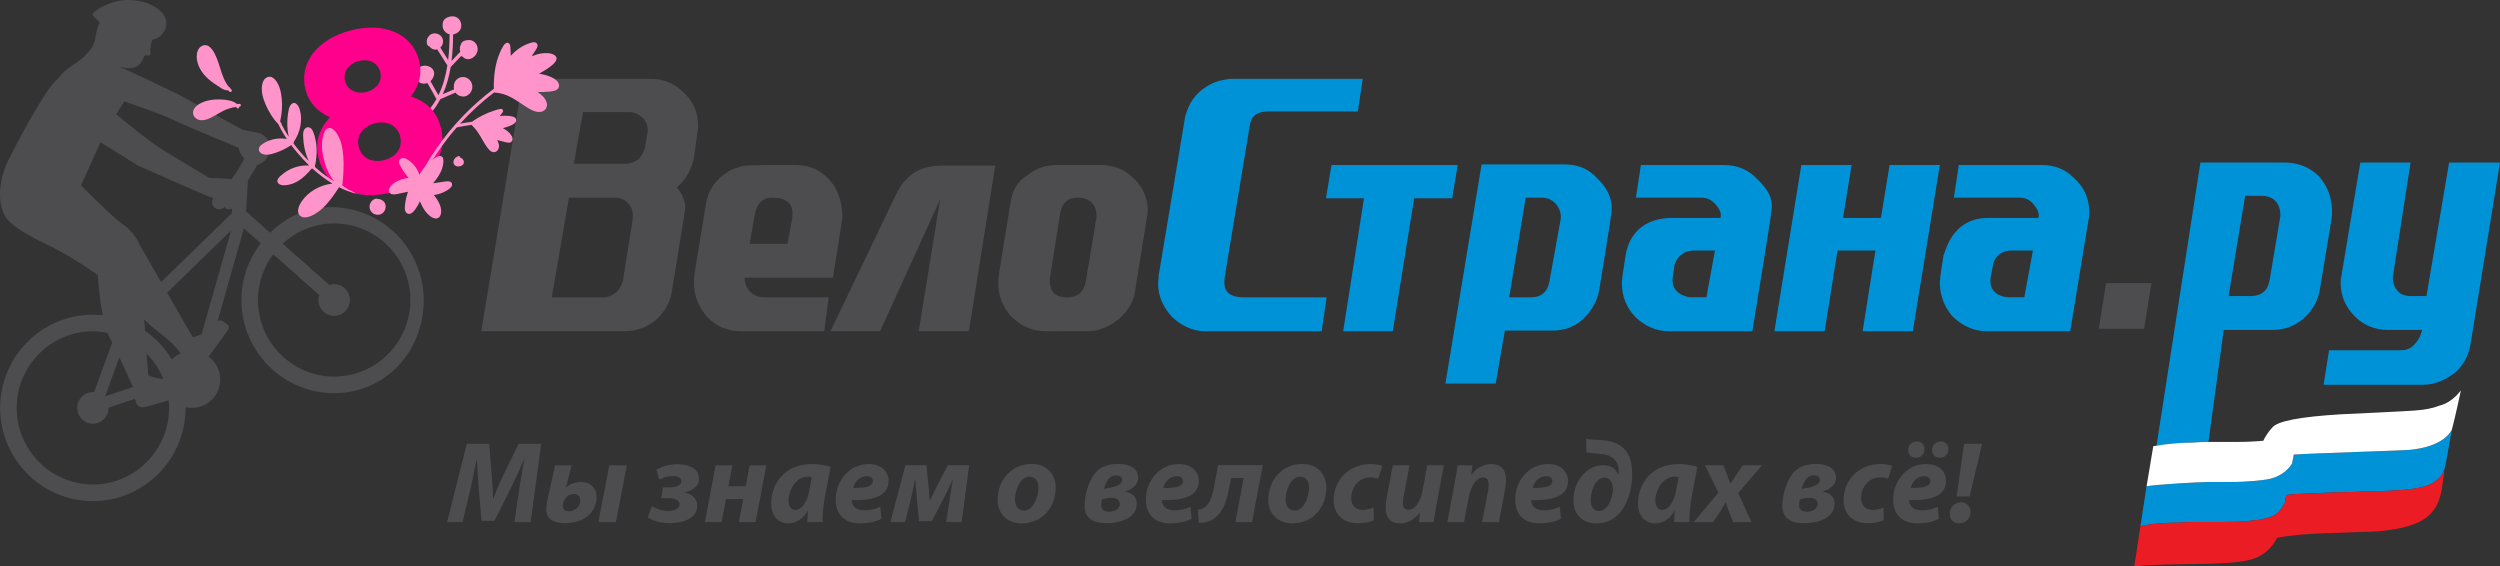 <?xml version="1.0" encoding="utf-8"?>
<!-- Generator: Adobe Illustrator 16.0.0, SVG Export Plug-In . SVG Version: 6.00 Build 0)  -->
<!DOCTYPE svg PUBLIC "-//W3C//DTD SVG 1.1//EN" "http://www.w3.org/Graphics/SVG/1.1/DTD/svg11.dtd">
<svg version="1.1" id="Layer_1" xmlns="http://www.w3.org/2000/svg" xmlns:xlink="http://www.w3.org/1999/xlink" x="0px" y="0px"
	 width="304.366px" height="68.944px" viewBox="1.559 163.078 304.366 68.944"
	 enable-background="new 1.559 163.078 304.366 68.944" xml:space="preserve">
<rect x="1.559" y="163.078" width="304.366" height="68.944" fill="#333333" stroke="none"/>
<g>
	<g>
		<g>
			<polygon fill="#0092D7" points="220.866,183.168 217.586,203.403 223.701,203.403 225.267,193.583 229.887,193.583 
				228.325,203.403 234.438,203.403 237.726,183.168 231.609,183.168 230.559,189.608 225.939,189.608 226.985,183.168 			"/>
			<path fill="#0092D7" d="M183.659,209.769l1.112-6.44h5.824c1.485,0,2.756-0.526,3.723-1.425c1.045-1.046,1.718-2.176,1.941-3.522
				c0,0,1.487-8.994,1.487-9.449c0.195-1.633-0.521-2.993-1.711-4.118c-1.048-1.198-2.391-1.722-4.039-1.722h-10.058l-4.403,26.679
				h6.123V209.769z M187.31,187.141h1.932c0.681,0,1.202,0.224,1.647,0.673c0.881,0.891,0.675,1.944,0.675,1.944l-1.35,7.497
				c-0.228,1.346-0.973,2.019-2.238,2.019H185.3L187.31,187.141z"/>
			<path fill="#0092D7" d="M205.134,189.608c-2.912,0-5.152,1.456-5.666,4.571l-0.382,2.479c0,0.224-0.071,0.526-0.071,0.892
				c0,1.657,0.591,3.004,1.642,4.128c1.199,1.124,2.538,1.727,4.102,1.727H214.9c0,0,2.313-14.09,2.313-14.543
				c0.292-1.676-0.521-2.852-1.719-3.977c-1.115-1.194-2.466-1.717-4.104-1.717h-10.057l-0.603,3.973h7.986
				c0.589,0,1.188,0.225,1.715,0.82c0.518,0.6,0.744,1.125,0.589,1.647H205.134z M209.307,199.273h-1.867
				c-0.515,0-2.491-0.445-2.231-2.393l0.222-1.58c0.229-0.594,0.448-0.973,0.821-1.189c0.446-0.381,0.895-0.528,1.414-0.528h2.685
				L209.307,199.273z"/>
			<polygon fill="#0092D7" points="171.123,203.403 173.73,187.213 178.359,187.213 179.027,183.168 163.665,183.168 
				162.993,187.213 167.621,187.213 165.086,203.403 			"/>
			<path fill="#0092D7" d="M153.751,178.143c0.222-1.045,0.968-1.494,2.229-1.494h10.896l0.594-3.973h-15.608h-0.422
				c-0.178,0.008-0.341,0.041-0.513,0.063c-1.036,0.13-1.952,0.482-2.773,1.085c-0.124,0.09-0.256,0.168-0.375,0.271
				c-0.053,0.041-0.093,0.094-0.144,0.137c-0.873,0.744-1.437,1.744-1.792,3.083l-3.212,19.263l-0.075,1.054
				c0,1.5,0.603,2.851,1.715,4.048c1.199,1.124,2.543,1.727,4.035,1.727h14.164l0.596-4.13h-10.065
				c-2.823,0-2.385-1.867-2.316-2.614L153.751,178.143z"/>
			<path fill="#0092D7" d="M254.197,184.885c-1.112-1.194-2.456-1.717-4.094-1.717h-10.064l-0.6,3.973h7.978
				c0.668,0,1.267,0.225,1.718,0.82c0.512,0.6,0.741,1.125,0.593,1.647h-6.111c-2.537,0-4.328,1.353-5.22,3.975l-0.229,0.599
				l-0.373,2.479c0,0.222-0.069,0.524-0.069,0.892c0,0.338,0.042,0.651,0.087,0.965c0.04,0.256,0.105,0.494,0.173,0.732
				c0.265,0.909,0.716,1.719,1.37,2.43c1.202,1.123,2.547,1.727,4.105,1.727h6.427h1.528h2.185l0.159-0.957l0.15-0.924l0.24-1.469
				l0.136-0.825l1.557-9.471c0.071-0.149,0.071-0.444,0.071-0.897C255.913,187.364,255.395,186.01,254.197,184.885z
				 M248.011,199.273h-1.866c-0.519,0-2.51-0.249-2.235-2.393l0.303-1.58c0.289-1.449,1.644-1.719,2.091-1.719h2.754
				L248.011,199.273z"/>
			<path fill="#4D4D4F" d="M41.85,188.295c-3.009,0-5.362,1.163-7.394,3.117l-2.938-2.609l0.209-3.472
				c0-0.041,0.042-0.286,0.042-0.327c0.448-0.672,0.815-1.313,1.105-1.849c0.148-0.042,0.32-0.106,0.546-0.233
				c0.758-0.438,0.88-1.238,1.06-1.854c0.104-0.37-0.124-0.821-0.431-1.133c-0.098-0.094-0.507-0.58-1.052-0.676
				c-0.759-0.138-1.918-0.387-1.918-0.387l-7.699-4.242c-3.569-1.701-5.72-2.771-7.18-3.377l0.024-0.046
				c0,0,1.802,0.675,2.576-0.639c0.191-0.33,0.242-0.468,0.417-0.783c0.042,0.011,0.076,0.021,0.113,0.026
				c0.354,0.08,0.645,0.025,0.54-0.42c-0.092-0.402,0.208-1.455,0.208-1.455l-0.016,0.007c0.005-0.007,0.005-0.007,0.005-0.019
				c0.742-0.172,1.357-0.588,1.639-1.39c0.835-2.321-3.203-4.166-6.322-3.192c-2.167,0.68-2.587,1.51-2.587,1.51
				s0.356,0.443,0.915,0.967c-0.292,0.557-0.463,1.254-0.564,2.001c-0.036,0.226-0.17,0.593-0.346,1.005
				c-0.285,0.376-0.652,0.816-1.113,1.229c-1.077,0.963-2.098,1.371-2.801,2.248c-0.028,0.039-0.054,0.078-0.063,0.119
				c-0.607,0.563-1.213,1.273-1.784,2.17c-2.622,4.149-4.666,8.405-4.666,8.405s-1.722,3.767-0.166,6.44
				c0.667,1.154,3.063,2.453,4.794,3.268c3.162,1.479,6.468,3.862,6.468,3.862s0.12,2.535,0.603,4.896
				c-0.399-0.048-0.799-0.074-1.209-0.074c-6.222,0-11.289,5.092-11.289,11.348c0,6.26,5.065,11.35,11.289,11.35
				c6.225,0,11.289-5.09,11.289-11.35c0-0.031-0.004-0.063-0.004-0.096c0.247,0.06,0.506,0.096,0.772,0.096
				c1.91,0,3.451-1.549,3.451-3.463c0-1.143-0.562-2.148-1.404-2.778c0.89-1.233,2.063-2.853,2.302-3.174
				c0.398-0.545-0.071-0.767-0.071-0.767s-0.657-0.661-1.143-0.394l3.198-11.281l2.047,1.815c-1.465,1.919-2.353,4.309-2.353,6.902
				c0,6.254,5.069,11.348,11.286,11.348c6.218,0,10.907-5.057,10.907-11.309C53.144,193.387,48.077,188.295,41.85,188.295z
				 M12.866,222.065c-5.108,0-9.274-4.185-9.274-9.327c0-5.14,4.166-9.324,9.274-9.324c0.612,0,1.215,0.064,1.789,0.181
				c0.108,0.266,0.212,0.52,0.325,0.737c0.077,0.148,0.155,0.3,0.238,0.453l-2.207,6.045c-0.047-0.005-0.098-0.017-0.145-0.017
				c-1.055,0-1.906,0.864-1.906,1.925c0,1.063,0.851,1.927,1.906,1.927c1.065,0,1.913-0.863,1.913-1.927c0-0.012,0-0.021,0-0.031
				l3.218-1.075c0.109,0.584,0.37,1.155,1.115,1.004c0.653-0.14,1.855-0.487,2.986-0.825c0.026,0.306,0.047,0.619,0.047,0.929
				C22.144,217.882,17.981,222.065,12.866,222.065z M16.092,206.573c0.713,1.507,1.357,2.973,1.647,3.625l-3.379,1.132
				L16.092,206.573z M19.402,206.132c0.87,0.873,1.57,1.909,2.046,3.078c-1.264-0.098-1.838-0.457-1.838-0.457
				S19.518,207.687,19.402,206.132z M22.48,206.83c-0.837-1.379-1.953-2.563-3.275-3.476c-0.031-0.452-0.057-0.92-0.088-1.381
				c1.453,1.522,3.053,2.271,4.375,4.017c0.024,0.037,0.045,0.065,0.071,0.108C23.159,206.267,22.792,206.522,22.48,206.83z
				 M26.104,203.762c-0.586,0.266-1.077,0.378-1.077,0.378l-3.121-5.427l7.787-7.58L26.104,203.762z M29.77,189.053l-8.606,8.37
				l-2.59-4.528c-0.561-1.309-1.49-2.096-2.089-2.531c-0.933-0.68-2.114-1.771-5.064-4.719l2.375-5.256l4.57,2.855
				c0,0,7.562,3.339,8.333,3.656c0.339,0.138,0.623,0.215,0.86,0.277c-0.232,0.297-0.258,0.721-0.015,1.035
				c0.165,0.229,0.421,0.342,0.688,0.342c0.177,0,0.357-0.049,0.515-0.168c0.035-0.033,0.085-0.074,0.127-0.111
				c0.102,0.146,0.23,0.263,0.415,0.279c0.181,0.025,0.366-0.018,0.522-0.069L29.77,189.053z M29.733,184.893
				c-0.011,0-0.032-0.008-0.042-0.014c-0.696-0.068-2.654-0.146-2.654-0.146s-4.363-2.589-6.06-3.666
				c-1.701-1.089-5.271-4.083-5.271-4.083l0.985-1.559c0,0,4.508,1.514,6.11,2.303c1.605,0.796,7.822,3.339,7.822,3.339
				c0.018,0.469,0.382,0.983,0.688,1.343C30.93,183.122,30.393,184.022,29.733,184.893z M42.236,208.927
				c-5.101,0-9.27-4.182-9.27-9.326c0-2.084,0.691-4.007,1.856-5.569l5.611,4.965c-0.063,0.187-0.108,0.388-0.108,0.604
				c0,1.063,0.856,1.931,1.91,1.931c1.065,0,1.918-0.866,1.918-1.931c0-1.061-0.853-1.926-1.918-1.926
				c-0.2,0-0.388,0.043-0.573,0.101l-5.689-5.025c1.649-1.523,3.848-2.471,6.262-2.471c5.124,0,9.284,4.182,9.284,9.321
				C51.52,204.746,47.36,208.927,42.236,208.927z"/>
			<path fill="#4D4D4F" d="M83.947,185.861c0.078,0,0.152-0.075,0.152-0.075c1.039-0.974,1.638-2.097,1.937-3.446l0.523-3.824
				c0-1.646-0.523-2.994-1.641-4.045c-1.119-1.198-2.537-1.795-4.102-1.795H65.23l-5.077,30.728h17.304
				c1.569,0,2.836-0.46,3.949-1.354c1.048-0.975,1.72-2.101,1.94-3.449c0,0,1.532-9.515,1.569-9.669
				C85.187,187.764,84.609,186.69,83.947,185.861z M78.579,189.836l-1.192,7.494c-0.23,0.604-0.447,1.051-0.819,1.351
				c-0.523,0.369-0.97,0.594-1.492,0.594h-6.341l2.089-12.134h5.588c0.672,0,1.271,0.225,1.723,0.82
				C78.579,188.412,78.655,189.086,78.579,189.836z M80.372,179.342l-0.303,1.725c-0.15,0.604-0.45,1.048-0.816,1.426
				c-0.375,0.298-0.976,0.523-1.496,0.523h-6.338l1.12-6.293h5.672c0.443,0,1.042,0.221,1.559,0.664
				C80.294,177.914,80.521,178.516,80.372,179.342z"/>
			<path fill="#4D4D4F" d="M133.987,203.403c1.336,0,2.537-0.53,3.728-1.432c1.12-0.971,1.79-2.091,2.01-3.291l1.492-9.294
				c0.321-1.717-0.446-3.525-1.633-4.574c-1.045-1.123-2.465-1.645-4.105-1.645h-5.219c-1.339,0-2.538,0.372-3.659,1.271
				c-1.122,0.673-1.795,1.8-2.013,3.296l-1.421,8.771c0,0.153-0.068,0.525-0.068,1.045c0,1.657,0.599,3.004,1.641,4.128
				c1.19,1.124,2.533,1.727,4.103,1.727L133.987,203.403L133.987,203.403z M129.433,196.576l1.195-7.49
				c0.229-1.352,0.97-1.945,2.089-1.945c2.508,0,2.384,2.174,2.314,2.545l-1.266,7.571c-0.226,1.346-0.971,2.018-2.234,2.018
				C130.93,199.273,129.002,199.273,129.433,196.576z"/>
			<path fill="#4D4D4F" d="M119.519,203.403l3.209-20.163h-6.56c-2.534,0-4.401,1.121-5.522,3.525l-7.979,16.638h6.038l7.31-16.039
				l-2.606,16.039H119.519z"/>
			<path fill="#4D4D4F" d="M102.44,184.885c-1.114-1.194-2.461-1.717-4.026-1.717h-2.122h-0.758l-3.121,0.057
				c-0.242,0.029-0.478,0.082-0.71,0.141c-0.76,0.189-1.48,0.525-2.165,1.074c-1.114,0.902-1.782,2.023-2.018,3.375l-1.412,8.612
				c0,0.231-0.074,0.604-0.074,1.05c0,1.573,0.593,3.004,1.637,4.201c0.524,0.528,1.123,0.979,1.793,1.267
				c0.141,0.061,0.282,0.083,0.421,0.132c0.245,0.079,0.49,0.168,0.735,0.216c0.359,0.073,0.718,0.112,1.081,0.112h10.213
				l0.525-4.13h-7.904c-0.596,0-1.198-0.225-1.643-0.672c-0.443-0.448-0.667-1.053-0.667-1.649v-0.071h10.733l1.117-6.972
				C104.152,189.686,104.268,186.674,102.44,184.885z M97.973,189.836l-0.535,2.924h-4.617l0.6-3.373
				c0.22-1.498,0.965-2.246,2.157-2.246C98.307,187.141,98.115,188.932,97.973,189.836z"/>
			<g>
				<path fill="#4D4D4F" d="M64.185,226.64l0.582-3.93c0.153-1.031,0.367-2.345,0.634-3.719h-0.041
					c-0.525,1.23-1.118,2.545-1.641,3.591l-1.951,3.899h-1.583l-0.339-3.855c-0.084-1.048-0.156-2.359-0.212-3.635h-0.03
					c-0.266,1.257-0.55,2.688-0.791,3.719l-0.947,3.93H56l2.389-9.528h2.729l0.293,3.62c0.059,0.891,0.16,1.979,0.172,3.037h0.056
					c0.367-1.059,0.875-2.175,1.291-3.037l1.763-3.62h2.756l-1.285,9.528H64.185z"/>
				<path fill="#4D4D4F" d="M71.147,219.727l-0.68,2.673h0.025c0.456-0.395,1.175-0.638,1.81-0.638c1.116,0,1.895,0.694,1.895,1.895
					c0,1.498-1.256,3.11-3.789,3.11c-1.086,0-2.345-0.252-2.345-1.668c0-0.396,0.113-1.004,0.196-1.398l0.877-3.974H71.147z
					 M72.206,224.023c0-0.509-0.296-0.806-0.792-0.806c-0.609,0-1.118,0.537-1.244,0.965c-0.056,0.166-0.085,0.31-0.085,0.521
					c0,0.366,0.241,0.621,0.748,0.621C71.485,225.325,72.206,224.816,72.206,224.023z M77.872,219.727l-1.326,6.913h-2.136
					l1.329-6.913H77.872z"/>
				<path fill="#4D4D4F" d="M82.262,222.413h0.81c0.676,0,1.439-0.197,1.439-0.719c0-0.455-0.438-0.666-0.989-0.666
					c-0.538,0-1.214,0.182-1.711,0.439l-0.338-1.232c0.69-0.383,1.625-0.637,2.512-0.637c1.136,0,2.673,0.338,2.673,1.782
					c0,0.962-0.89,1.47-1.765,1.642l-0.013,0.014c0.761,0.125,1.568,0.635,1.568,1.598c0,1.668-1.923,2.133-3.293,2.133
					c-1.017,0-1.98-0.198-2.743-0.693l0.524-1.354c0.552,0.325,1.297,0.563,1.991,0.563c0.649,0,1.373-0.237,1.373-0.789
					c0-0.58-0.665-0.766-1.414-0.766h-0.821L82.262,222.413z"/>
				<path fill="#4D4D4F" d="M90.719,219.727l-0.48,2.549h2.106l0.479-2.549h2.037l-1.316,6.913H91.51l0.537-2.799h-2.101
					l-0.528,2.799h-2.034l1.3-6.913H90.719z"/>
				<path fill="#4D4D4F" d="M99.843,226.64c0.013-0.409,0.04-0.878,0.081-1.373h-0.027c-0.663,1.148-1.556,1.53-2.361,1.53
					c-1.244,0-2.089-0.964-2.089-2.405c0-2.332,1.554-4.817,4.961-4.817c0.82,0,1.71,0.152,2.276,0.338l-0.693,3.617
					c-0.17,0.892-0.311,2.248-0.282,3.11H99.843z M100.392,221.171c-0.155-0.031-0.337-0.058-0.536-0.058
					c-1.33,0-2.292,1.61-2.292,2.897c0,0.678,0.271,1.144,0.834,1.144c0.621,0,1.387-0.69,1.697-2.39L100.392,221.171z"/>
				<path fill="#4D4D4F" d="M108.875,226.244c-0.804,0.409-1.808,0.554-2.586,0.554c-1.963,0-2.981-1.119-2.981-2.93
					c0-2.105,1.526-4.294,4.03-4.294c1.397,0,2.402,0.792,2.402,2.073c0,1.757-1.713,2.39-4.497,2.318
					c0.015,0.199,0.084,0.511,0.227,0.707c0.269,0.355,0.735,0.537,1.328,0.537c0.75,0,1.385-0.168,1.938-0.438L108.875,226.244z
					 M107.081,221.054c-0.947,0-1.499,0.793-1.641,1.431c1.597,0.014,2.389-0.196,2.389-0.849
					C107.829,221.3,107.547,221.054,107.081,221.054z"/>
				<path fill="#4D4D4F" d="M114.347,219.713l0.271,2.7c0.042,0.41,0.082,1.003,0.126,1.624h0.03
					c0.168-0.396,0.549-1.172,0.904-1.862l1.286-2.462h2.587l-0.917,6.927h-1.883l0.427-2.771c0.084-0.593,0.252-1.609,0.378-2.303
					h-0.056c-0.211,0.496-0.607,1.284-1.03,2.135l-1.456,2.827h-1.556l-0.27-2.743c-0.072-0.775-0.14-1.627-0.183-2.233h-0.056
					c-0.154,0.75-0.37,1.783-0.509,2.361l-0.679,2.729h-1.796l1.825-6.929H114.347L114.347,219.713z"/>
				<path fill="#4D4D4F" d="M123.02,223.925c0-2.388,1.668-4.362,4.129-4.362c1.865,0,2.939,1.269,2.939,2.852
					c0,2.529-1.74,4.384-4.129,4.384C124.194,226.798,123.02,225.65,123.02,223.925z M127.982,222.427
					c0-0.636-0.283-1.313-1.089-1.313c-1.171,0-1.765,1.71-1.765,2.785c0,0.806,0.408,1.341,1.116,1.341
					C127.345,225.239,127.982,223.599,127.982,222.427z"/>
				<path fill="#4D4D4F" d="M140.128,221.269c0,0.904-0.89,1.455-1.613,1.64v0.026c0.723,0.088,1.443,0.553,1.443,1.443
					c0,1.824-2.131,2.4-3.647,2.4c-1.778,0-2.711-0.676-2.711-2.135c0-1.271,0.548-3.531,1.795-4.437
					c0.607-0.425,1.342-0.647,2.247-0.647C139.155,219.563,140.128,220.109,140.128,221.269z M135.719,223.898
					c-0.042,0.183-0.084,0.437-0.084,0.647c0,0.482,0.239,0.835,0.918,0.835c0.793,0,1.342-0.396,1.342-0.948
					c0-0.578-0.492-0.748-1.044-0.748C136.44,223.685,135.991,223.8,135.719,223.898z M135.958,222.598
					c0.549-0.087,1.158-0.186,1.627-0.396c0.322-0.156,0.593-0.383,0.593-0.708c0-0.341-0.297-0.55-0.723-0.55
					C136.553,220.943,136.17,221.833,135.958,222.598z"/>
				<path fill="#4D4D4F" d="M146.635,226.244c-0.804,0.409-1.808,0.554-2.587,0.554c-1.963,0-2.979-1.119-2.979-2.93
					c0-2.105,1.522-4.294,4.026-4.294c1.401,0,2.405,0.792,2.405,2.073c0,1.757-1.713,2.39-4.498,2.318
					c0.016,0.199,0.088,0.511,0.227,0.707c0.271,0.355,0.734,0.537,1.331,0.537c0.749,0,1.385-0.168,1.937-0.438L146.635,226.244z
					 M144.84,221.054c-0.947,0-1.5,0.793-1.642,1.431c1.599,0.014,2.389-0.196,2.389-0.849
					C145.587,221.3,145.307,221.054,144.84,221.054z"/>
				<path fill="#4D4D4F" d="M155.302,219.713l-1.311,6.927h-2.021l1.003-5.356h-1.53l-0.269,1.314
					c-0.339,1.753-0.789,2.743-1.512,3.364c-0.506,0.494-1.128,0.776-2.147,0.776l-0.126-1.599c0.423-0.041,0.763-0.185,1.003-0.42
					c0.437-0.399,0.735-1.148,0.931-2.166l0.538-2.844h5.441V219.713z"/>
				<path fill="#4D4D4F" d="M155.971,223.925c0-2.388,1.669-4.362,4.128-4.362c1.866,0,2.938,1.269,2.938,2.852
					c0,2.529-1.737,4.384-4.126,4.384C157.144,226.798,155.971,225.65,155.971,223.925z M160.933,222.427
					c0-0.636-0.285-1.313-1.088-1.313c-1.174,0-1.766,1.71-1.766,2.785c0,0.806,0.41,1.341,1.118,1.341
					C160.296,225.239,160.933,223.599,160.933,222.427z"/>
				<path fill="#4D4D4F" d="M168.81,226.416c-0.438,0.213-1.146,0.363-1.963,0.363c-1.712,0-2.914-1.043-2.914-2.826
					c0-2.459,1.88-4.379,4.51-4.379c0.595,0,1.104,0.11,1.416,0.228l-0.512,1.567c-0.241-0.101-0.524-0.171-0.934-0.171
					c-1.442,0-2.346,1.229-2.346,2.529c0,0.945,0.608,1.427,1.358,1.427c0.59,0,1.016-0.141,1.366-0.282L168.81,226.416z"/>
				<path fill="#4D4D4F" d="M173.167,219.727l-0.709,3.703c-0.058,0.325-0.099,0.665-0.099,0.919c0,0.439,0.185,0.791,0.695,0.791
					c0.688,0,1.396-0.832,1.666-2.205l0.604-3.208h2.021l-0.874,4.665c-0.156,0.875-0.283,1.625-0.365,2.248h-1.799l0.127-1.13
					h-0.026c-0.708,0.905-1.541,1.287-2.375,1.287c-1.117,0-1.78-0.624-1.78-1.939c0-0.365,0.04-0.79,0.142-1.271l0.732-3.86
					H173.167z"/>
				<path fill="#4D4D4F" d="M177.767,226.64l0.875-4.663c0.169-0.876,0.28-1.63,0.38-2.25h1.796l-0.128,1.146h0.028
					c0.651-0.889,1.5-1.298,2.417-1.298c1.133,0,1.782,0.692,1.782,1.896c0,0.308-0.06,0.818-0.111,1.159l-0.764,4.011h-2.049
					l0.732-3.828c0.04-0.24,0.07-0.51,0.07-0.766c0-0.494-0.17-0.836-0.692-0.836c-0.665,0-1.438,0.836-1.726,2.361l-0.577,3.068
					H177.767z"/>
				<path fill="#4D4D4F" d="M191.593,226.244c-0.808,0.409-1.809,0.554-2.587,0.554c-1.964,0-2.981-1.119-2.981-2.93
					c0-2.105,1.525-4.294,4.029-4.294c1.398,0,2.401,0.792,2.401,2.073c0,1.757-1.71,2.39-4.495,2.318
					c0.013,0.199,0.086,0.511,0.226,0.707c0.27,0.355,0.739,0.537,1.331,0.537c0.75,0,1.385-0.168,1.936-0.438L191.593,226.244z
					 M189.798,221.054c-0.946,0-1.497,0.793-1.639,1.431c1.595,0.014,2.389-0.196,2.389-0.849
					C190.548,221.3,190.267,221.054,189.798,221.054z"/>
				<path fill="#4D4D4F" d="M194.663,216.477c0.606,0.171,1.457,0.14,2.065,0.196c1.043,0.113,1.838,0.369,2.428,0.921
					c0.822,0.692,1.118,1.864,1.118,3.194c0,2.642-1.172,6.009-4.341,6.009c-1.75,0-2.813-1.077-2.813-2.874
					c0-2.033,1.43-4.213,3.634-4.213c0.934,0,1.526,0.457,1.823,1.146h0.043c0.017-0.14,0.017-0.31,0.017-0.421
					c0.012-0.512-0.173-1.131-0.607-1.5c-0.452-0.438-1.116-0.577-1.979-0.635c-0.424-0.043-0.849-0.059-1.355-0.158
					L194.663,216.477z M197.929,222.651c0-0.675-0.254-1.412-1.016-1.412c-1.146,0-1.699,1.643-1.683,2.727
					c0,0.694,0.282,1.332,1.019,1.332C197.337,225.298,197.915,223.571,197.929,222.651z"/>
				<path fill="#4D4D4F" d="M205.369,226.64c0.017-0.409,0.046-0.878,0.084-1.373h-0.027c-0.664,1.148-1.554,1.53-2.36,1.53
					c-1.243,0-2.09-0.964-2.09-2.405c0-2.332,1.554-4.817,4.96-4.817c0.82,0,1.712,0.152,2.276,0.338l-0.692,3.617
					c-0.169,0.892-0.31,2.248-0.283,3.11H205.369z M205.921,221.171c-0.154-0.031-0.336-0.058-0.535-0.058
					c-1.331,0-2.292,1.61-2.292,2.897c0,0.678,0.27,1.144,0.835,1.144c0.621,0,1.388-0.69,1.694-2.39L205.921,221.171z"/>
				<path fill="#4D4D4F" d="M211.368,219.727l0.412,1.036c0.206,0.549,0.336,0.901,0.437,1.153h0.041
					c0.253-0.366,0.439-0.678,0.735-1.102l0.765-1.088h2.328l-2.908,3.364l1.611,3.547h-2.234l-0.437-1.104
					c-0.2-0.493-0.313-0.848-0.438-1.258h-0.042c-0.199,0.326-0.385,0.678-0.693,1.158l-0.834,1.203h-2.349l2.998-3.578
					l-1.623-3.336h2.23V219.727z"/>
				<path fill="#4D4D4F" d="M225.085,221.269c0,0.904-0.892,1.455-1.612,1.64v0.026c0.723,0.088,1.442,0.553,1.442,1.443
					c0,1.824-2.135,2.4-3.647,2.4c-1.779,0-2.714-0.676-2.714-2.135c0-1.271,0.55-3.531,1.795-4.437
					c0.609-0.425,1.344-0.647,2.248-0.647C224.105,219.563,225.085,220.109,225.085,221.269z M220.675,223.898
					c-0.045,0.183-0.086,0.437-0.086,0.647c0,0.482,0.24,0.835,0.917,0.835c0.794,0,1.344-0.396,1.344-0.948
					c0-0.578-0.495-0.748-1.044-0.748C221.395,223.685,220.941,223.8,220.675,223.898z M220.915,222.598
					c0.549-0.087,1.157-0.186,1.622-0.396c0.329-0.156,0.597-0.383,0.597-0.708c0-0.341-0.297-0.55-0.723-0.55
					C221.506,220.943,221.126,221.833,220.915,222.598z"/>
				<path fill="#4D4D4F" d="M230.884,226.416c-0.438,0.213-1.146,0.363-1.966,0.363c-1.708,0-2.912-1.043-2.912-2.826
					c0-2.459,1.881-4.379,4.511-4.379c0.594,0,1.104,0.11,1.412,0.228l-0.508,1.567c-0.24-0.101-0.524-0.171-0.935-0.171
					c-1.442,0-2.348,1.229-2.348,2.529c0,0.945,0.608,1.427,1.358,1.427c0.589,0,1.019-0.141,1.371-0.282L230.884,226.416z"/>
				<path fill="#4D4D4F" d="M237.611,226.244c-0.806,0.409-1.807,0.554-2.584,0.554c-1.965,0-2.981-1.119-2.981-2.93
					c0-2.105,1.526-4.294,4.026-4.294c1.4,0,2.404,0.792,2.404,2.073c0,1.757-1.713,2.39-4.496,2.318
					c0.013,0.199,0.086,0.511,0.225,0.707c0.271,0.355,0.738,0.537,1.331,0.537c0.748,0,1.382-0.168,1.937-0.438L237.611,226.244z
					 M233.868,217.878c0-0.639,0.481-1.063,1.075-1.063c0.55,0,0.918,0.412,0.918,0.936c0,0.648-0.467,1.061-1.063,1.061
					C234.306,218.808,233.868,218.456,233.868,217.878z M235.816,221.054c-0.947,0-1.494,0.793-1.64,1.431
					c1.599,0.014,2.391-0.196,2.391-0.849C236.567,221.3,236.284,221.054,235.816,221.054z M236.78,217.878
					c0-0.639,0.479-1.063,1.073-1.063c0.553,0,0.92,0.412,0.92,0.936c0,0.648-0.467,1.061-1.062,1.061
					C237.204,218.808,236.78,218.456,236.78,217.878z"/>
				<path fill="#4D4D4F" d="M238.931,225.636c0-0.75,0.566-1.414,1.372-1.414c0.679,0,1.159,0.498,1.159,1.188
					c0,0.806-0.579,1.387-1.399,1.387C239.384,226.798,238.931,226.302,238.931,225.636z M239.767,223.515l0.917-6.403h2.189
					l-1.524,6.403H239.767z"/>
			</g>
			<path fill="#0092D7" d="M299.729,182.864l-2.756,16.259h-1.867c-0.817,0-1.261-0.223-1.636-0.602
				c-0.38-0.447-0.597-0.97-0.597-1.649l0.072-0.525l2.092-13.481h-6.119l-2.313,13.861c0,0-0.078,0.303-0.078,0.753
				c0,1.645,0.603,2.999,1.724,4.114c1.041,1.05,2.384,1.654,4.103,1.654h4.099l-0.146,0.449c-0.155,0.522-0.452,0.974-0.896,1.423
				c-0.372,0.378-0.895,0.598-1.49,0.598h-8.807l-0.667,4.205h12.083c1.408,0,2.68-0.535,3.869-1.434
				c1.124-0.973,1.722-2.17,1.94-3.52l3.585-22.105H299.729z"/>
			<path fill="#0092D7" d="M268.56,216.962c0.539-0.057,1.172-0.074,1.87-0.076l1.859-13.638h5.967c1.495,0,2.755-0.532,3.799-1.425
				c1.048-0.975,1.717-2.104,1.944-3.523l1.416-8.546c0,0,0.561-2.943-1.57-5.244c-1.115-1.123-2.609-1.646-4.173-1.646h-10.219
				l-5.348,34.477C265.266,217.144,266.747,216.962,268.56,216.962z M274.898,186.912h1.938c2.61,0,2.389,2.546,2.312,2.696
				l-1.271,7.57c-0.222,1.271-0.963,1.943-2.311,1.943h-2.685L274.898,186.912z"/>
			<path fill="#0092D7" d="M294.812,217.862c-0.695,0.064-11.531,0.395-13.989,0.563c-0.026,0.131-0.046,0.262-0.075,0.387
				c-0.054,0.256-0.095,0.499-0.138,0.702c-0.198,0.339-1.072,1.622-3.098,1.943c-0.389,0.06-0.855,0.116-1.408,0.172
				c-0.834,0.075-1.856,0.133-3.069,0.133h-2.537c-1.111,0-6.376,0.296-7.598,0.518c-0.005,0-0.005,0-0.011,0.003l-0.743,4.872
				c1.194-0.308,2.907-0.454,4.927-0.454c0.675-0.074,1.563-0.074,2.608-0.074h2.607c1.189,0,2.189-0.046,3.017-0.123
				c0.573-0.051,1.062-0.108,1.459-0.174c1.342-0.301,1.93-0.416,2.605-1.422l0.348-0.555c0.028-0.156,0.063-0.374,0.114-0.633
				c0.021-0.121,0.038-0.241,0.068-0.373c0.046-0.006,0.094-0.01,0.143-0.019c1.418-0.146,3.359-0.22,5.896-0.298
				c0.969,0,2.383-0.075,4.25-0.152c1.793,0,2.979-0.07,3.806-0.15c1.268-0.066,2.312-0.301,3.06-0.521
				c0.883-0.378,1.489-0.82,1.86-1.428l0.229-0.596c0.014-0.012,0.014,0.011,0.014,0.049c0.021-0.088,0.035-0.178,0.052-0.274
				c0.153-0.526,0.298-1.423,0.521-2.697c0.074-0.448,0.147-0.9,0.224-1.276c0,0,0.104-0.512,0.134-0.637
				c0,0.002,0,0.008-0.011,0.013C299.952,215.667,298.986,217.496,294.812,217.862z"/>
			<polygon fill="#4D4D4F" points="257.97,197.552 257.482,200.563 257.361,201.328 257.075,203.099 257.128,203.099 
				257.88,203.099 262.597,203.099 263.486,197.552 			"/>
			<path fill="#FFFFFF" d="M298.542,212.466c-0.75,0.301-1.789,0.521-3.062,0.598c-0.813,0.078-8.877,0.45-8.877,0.45
				c-4.995,0.301-7.828,0.825-8.423,1.646c0,0-0.706,0.724-1.061,1.576c-0.864,0.083-1.95,0.146-3.273,0.146h-2.605
				c-0.286,0-0.555,0-0.813,0.002c-0.698,0.002-1.331,0.021-1.87,0.077c-1.813,0-3.294,0.183-4.453,0.378
				c-0.128,0.027-0.272,0.049-0.394,0.067l-0.813,4.871c1.222-0.222,6.485-0.518,7.598-0.518h2.537c1.213,0,2.235-0.058,3.069-0.135
				c0.553-0.054,1.022-0.11,1.408-0.17c2.024-0.321,2.897-1.604,3.098-1.944c0.043-0.203,0.084-0.445,0.138-0.7
				c0.029-0.126,0.049-0.257,0.075-0.388c2.458-0.168,13.294-0.496,13.989-0.563c4.175-0.366,5.141-2.195,5.264-2.505
				c0.366-1.341,1.086-4.733,1.086-4.733C301.161,210.552,300.23,212.056,298.542,212.466z"/>
			<path fill="#EC1C24" d="M298.913,220.777c-0.371,0.606-0.978,1.051-1.86,1.428c-0.748,0.222-1.792,0.455-3.06,0.521
				c-0.824,0.079-2.013,0.15-3.806,0.15c-1.865,0.077-3.281,0.152-4.25,0.152c-2.535,0.078-4.478,0.153-5.896,0.297
				c-0.049,0.009-0.097,0.013-0.143,0.02c-0.03,0.131-0.048,0.252-0.068,0.372c-0.051,0.261-0.086,0.478-0.114,0.635l-0.348,0.554
				c-0.677,1.006-1.266,1.121-2.605,1.422c-0.397,0.063-0.886,0.123-1.459,0.175c-0.826,0.075-1.826,0.123-3.017,0.123h-2.607
				c-1.047,0-1.936,0-2.608,0.073c-2.02,0-3.732,0.147-4.927,0.454l-0.741,4.869c0.671-0.069,1.863-0.15,3.729-0.217l5.068-0.086
				c2.087-0.067,3.212-0.103,4.774-0.373c2.703-0.466,3.65-2.469,3.798-2.771c0.007-0.013,0.015-0.017,0.015-0.024
				c1.639-0.316,3.771-0.511,6.401-0.571l3.87-0.149c1.345,0,2.467-0.076,3.362-0.229c4.86-0.629,6.094-2.451,6.489-5.465
				c0.062-0.463,0.243-1.648,0.243-1.906c0-0.038,0-0.061-0.014-0.049L298.913,220.777z"/>
		</g>
	</g>
</g>
<g>
	<path fill="#FF94CA" d="M57.544,165.566c0.256,0.416,0.241,0.966-0.102,1.33c-0.19,0.201-0.45,0.328-0.719,0.369
		c-0.006,1.063-0.054,2.152-0.189,3.229l1.057-1.11l-0.001-0.028c-0.009-0.047-0.019-0.091-0.027-0.138
		c-0.027-0.212-0.032-0.461,0.077-0.646c0.066-0.23,0.19-0.431,0.436-0.523c0.136-0.049,0.293-0.074,0.438-0.09
		c0.135-0.012,0.276-0.009,0.408,0.027c0.25,0.073,0.464,0.232,0.607,0.449c0.302,0.455,0.217,1.051-0.146,1.446
		c-0.185,0.2-0.428,0.345-0.698,0.392c-0.288,0.049-0.583-0.058-0.779-0.268c-0.007-0.008-0.012-0.018-0.02-0.025
		c-0.067,0.004-0.134-0.029-0.172-0.096l-1.257,1.324c-0.009,0.01-0.019,0.016-0.026,0.025c-0.191,1.148-0.496,2.271-0.966,3.314
		c0.146-0.064,0.291-0.128,0.439-0.19c0.312-0.136,0.623-0.271,0.933-0.402c-0.03-0.132-0.037-0.267-0.023-0.401
		c-0.001-0.01-0.005-0.014-0.004-0.02c0.024-0.631,0.556-1.125,1.191-1.077c0.529,0.039,0.952,0.452,1.045,0.965
		c0.103,0.542-0.19,1.106-0.695,1.329c-0.465,0.203-1.048,0.006-1.335-0.399c-0.384,0.165-0.77,0.331-1.156,0.497l-0.583,0.252
		c-0.036,0.014-0.069,0.029-0.103,0.045c-0.511,0.959-1.176,1.838-2.051,2.59c-0.212,0.184-0.453-0.18-0.243-0.361
		c0.762-0.658,1.358-1.422,1.823-2.254c-0.125-0.127-0.205-0.338-0.285-0.484c-0.108-0.191-0.217-0.38-0.322-0.57
		c-0.167-0.294-0.334-0.588-0.501-0.883c-0.258,0.102-0.548,0.113-0.818,0c-0.378-0.156-0.604-0.575-0.549-0.969
		c-0.027-0.172,0-0.355,0.067-0.518c0.064-0.16,0.171-0.307,0.316-0.412c0.408-0.305,0.998-0.266,1.406,0.01
		c0.222,0.15,0.387,0.396,0.399,0.666c0.016,0.276-0.095,0.549-0.25,0.773c-0.058,0.086-0.128,0.158-0.202,0.224l0.456,0.808
		c0.11,0.188,0.217,0.379,0.325,0.566c0.051,0.092,0.1,0.182,0.152,0.27c0.012,0.023,0.026,0.05,0.036,0.076
		c0.555-1.125,0.891-2.359,1.093-3.627l-1.236-1.963c-0.193,0.055-0.401,0.047-0.597-0.057c-0.151-0.081-0.276-0.193-0.376-0.324
		c-0.094,0-0.172-0.06-0.212-0.143c-0.081-0.166-0.106-0.352-0.083-0.529c0.009-0.059,0.02-0.121,0.038-0.179
		c0.002-0.018,0.002-0.033,0.004-0.052c0.004-0.045,0.031-0.084,0.062-0.113c0.078-0.158,0.194-0.299,0.339-0.395
		c0.368-0.243,0.875-0.182,1.206,0.101c0.34,0.285,0.415,0.774,0.226,1.169c-0.056,0.119-0.133,0.221-0.226,0.307l0.949,1.509
		c0.127-1.047,0.167-2.104,0.173-3.129c-0.071-0.019-0.142-0.038-0.207-0.071c-0.42-0.189-0.712-0.668-0.629-1.129
		c-0.006-0.096,0.006-0.189,0.034-0.283c0.099-0.35,0.389-0.539,0.721-0.639c0.268-0.08,0.55-0.095,0.816-0.001
		C57.239,165.208,57.427,165.373,57.544,165.566"/>
	<g>
		<path fill="#FF008C" d="M55.226,178.576c0.916,3.553-1.467,6.76-5.894,7.9c-4.427,1.142-8.042-0.504-8.962-4.072
			c-0.485-1.889-0.048-3.538,1.359-5.041c-1.585-0.729-2.582-1.841-2.97-3.345c-0.833-3.235,1.379-6.175,5.514-7.24
			c4.138-1.067,7.473,0.426,8.312,3.677c0.392,1.523,0.057,2.984-0.992,4.367C53.548,175.471,54.742,176.702,55.226,178.576z
			 M50.274,179.684c-0.339-1.316-1.564-1.979-3.084-1.585c-1.518,0.392-2.288,1.565-1.948,2.882
			c0.339,1.316,1.581,1.977,3.098,1.585C49.86,182.172,50.614,181,50.274,179.684z M43.566,172.943
			c0.28,1.084,1.365,1.648,2.635,1.32c1.273-0.328,1.934-1.342,1.654-2.426c-0.28-1.088-1.348-1.655-2.622-1.328
			C43.962,170.838,43.287,171.855,43.566,172.943z"/>
	</g>
	<path fill="#FF94CA" d="M44.357,186.313c-0.246-0.077-0.479-0.188-0.671-0.362c-0.04-0.023-0.084-0.037-0.125-0.061
		c-0.077-0.045-0.134-0.098-0.176-0.157c-0.064-0.026-0.127-0.052-0.189-0.081c0.024-0.025,0.042-0.057,0.047-0.1
		c0.133-1.154,0.191-2.331,0.109-3.488c-0.071-1.019-0.286-2.055-0.901-2.891c-0.233-0.315-0.639-0.681-1.05-0.438
		c-0.363,0.216-0.497,0.816-0.568,1.195c-0.183,0.963-0.019,2,0.253,2.93c0.241,0.834,0.623,1.633,1.178,2.299
		c-0.727-0.428-1.414-0.926-2.052-1.479c-0.088-0.074-0.172-0.152-0.256-0.228c0.001-0.052-0.021-0.096-0.07-0.122
		c0.003-0.004,0.004-0.007,0.007-0.013c0.325-1.36,0.313-2.925-0.224-4.235c-0.094-0.225-0.25-0.455-0.504-0.506
		c-0.282-0.059-0.529,0.145-0.625,0.398c-0.123,0.328-0.076,0.737-0.052,1.079c0.023,0.358,0.071,0.713,0.144,1.063
		c0.114,0.542,0.289,1.07,0.516,1.576c-0.668-0.669-1.294-1.39-1.859-2.146l-0.002-0.011c0.019-0.024,0.034-0.052,0.033-0.079
		c0.015-0.037,0.019-0.08,0.009-0.119c0.006-0.007,0.012-0.009,0.017-0.018c0.745-1.092,1.095-2.6,0.707-3.891
		c-0.084-0.282-0.233-0.611-0.501-0.766c-0.263-0.151-0.536,0.051-0.669,0.281c-0.158,0.271-0.201,0.605-0.25,0.91
		c-0.061,0.391-0.092,0.785-0.096,1.179c-0.001,0.567,0.055,1.13,0.17,1.683c-0.071-0.105-0.142-0.213-0.21-0.321
		c-0.241-0.384-0.464-0.78-0.662-1.185c0.017-0.052,0.007-0.109-0.042-0.16c-0.02-0.019-0.039-0.039-0.06-0.059
		c-0.026-0.057-0.051-0.111-0.076-0.166c0.012-0.017,0.022-0.037,0.026-0.061c0.201-0.873,0.263-1.768,0.179-2.66
		c-0.079-0.827-0.269-1.723-0.842-2.359c-0.23-0.254-0.534-0.406-0.876-0.285c-0.366,0.129-0.57,0.471-0.649,0.834
		c-0.189,0.859,0.068,1.752,0.414,2.539c0.378,0.857,0.874,1.684,1.533,2.357c0.294,0.629,0.649,1.232,1.041,1.811
		c-0.943-0.173-1.95-0.006-2.775,0.494c-0.223,0.136-0.487,0.297-0.595,0.547c-0.105,0.242-0.023,0.494,0.179,0.654
		c0.513,0.408,1.33,0.148,1.88-0.038c0.653-0.224,1.269-0.532,1.84-0.915c0.248,0.328,0.505,0.648,0.771,0.959
		c0.447,0.528,0.918,1.041,1.417,1.525c-1.126-0.068-2.26,0.279-3.154,0.988c-0.237,0.188-0.578,0.445-0.689,0.734
		c-0.112,0.283,0.083,0.523,0.346,0.619c0.314,0.111,0.703,0.064,1.023-0.005c0.371-0.078,0.731-0.224,1.062-0.413
		c0.676-0.393,1.218-0.956,1.718-1.55c0.04,0.006,0.08,0.013,0.119,0.021c0.719,0.653,1.489,1.249,2.32,1.753
		c0.03,0.02,0.058,0.033,0.087,0.051c-1.506,0.174-2.975,0.977-3.802,2.255c-0.228,0.351-0.436,0.802-0.369,1.231
		c0.06,0.385,0.384,0.613,0.758,0.633c0.392,0.019,0.773-0.148,1.111-0.326c0.394-0.209,0.757-0.475,1.086-0.773
		c0.786-0.718,1.388-1.613,1.971-2.496c0.022-0.031,0.027-0.064,0.025-0.096c0.623,0.313,1.271,0.568,1.941,0.76
		c0.041,0.012,0.069-0.002,0.096-0.014C44.67,186.527,44.509,186.432,44.357,186.313z"/>
	<path fill="#FF94CA" d="M63.93,180.176c-0.14,0.37-0.561,0.285-0.858,0.205c-0.329-0.084-0.656-0.168-0.985-0.255
		c0.189,0.342,0.312,0.729,0.143,1.097c-0.224,0.496-0.756,0.48-1.095,0.115c-0.428-0.46-0.726-1.051-1.044-1.588
		c-0.318-0.534-0.661-1.05-1.126-1.467c-0.606,0.078-1.206,0.179-1.802,0.307c-1.688,1.936-3.139,4.078-4.296,6.373
		c-0.108,0.216-0.431,0.023-0.323-0.188c0.629-1.25,1.344-2.456,2.14-3.605c1.924-2.791,4.298-5.26,7.004-7.291
		c-0.002-0.011-0.008-0.021-0.009-0.033c-0.024-1.453,0.141-2.934,0.706-4.283c0.132-0.316,0.283-0.627,0.462-0.916
		c0.124-0.203,0.359-0.463,0.623-0.325c0.26,0.138,0.22,0.597,0.241,0.845c0.019,0.235,0.028,0.475,0.032,0.711
		c0.632-0.725,1.444-1.273,2.367-1.568c0.221-0.07,0.497-0.154,0.714-0.023c0.192,0.117,0.221,0.342,0.143,0.533
		c-0.108,0.275-0.313,0.529-0.467,0.777c-0.069,0.109-0.138,0.219-0.207,0.33c0.354-0.148,0.724-0.27,1.105-0.334
		c0.518-0.088,1.203-0.109,1.661,0.193c0.946,0.622-0.905,1.727-1.871,2.256c0.47,0.08,0.935,0.188,1.374,0.379
		c0.422,0.182,1.006,0.497,1.055,1.019c0.061,0.647-0.706,0.743-1.177,0.79c-0.476,0.05-0.955,0.052-1.432,0.042
		c0.476,0.323,0.923,0.721,1.095,1.263c0.175,0.563-0.149,1.09-0.736,1.164c-0.644,0.079-1.316-0.334-1.831-0.664
		c-1.151-0.75-2.258-1.631-3.693-1.675c-0.05-0.001-0.086-0.021-0.113-0.046c-1.5,1.143-2.89,2.424-4.155,3.816
		c0.449-0.086,0.9-0.154,1.352-0.217c0.036-0.016,0.078-0.02,0.118-0.012c0.008-0.002,0.012-0.004,0.015-0.004
		c0.015-0.028,0.034-0.054,0.064-0.076c0.792-0.548,1.661-0.979,2.582-1.275c0.235-0.077,0.478-0.158,0.724-0.204
		c0.141-0.026,0.298,0,0.362,0.147c0.076,0.176-0.091,0.334-0.187,0.457c-0.061,0.086-0.128,0.171-0.193,0.254
		c0.3-0.039,0.601-0.052,0.903-0.025c0.313,0.028,0.944,0.045,1.07,0.406c0.136,0.387-0.345,0.646-0.629,0.771
		c-0.313,0.139-0.646,0.234-0.978,0.32c0.283,0.158,0.556,0.338,0.78,0.57C63.774,179.47,64.055,179.838,63.93,180.176"/>
	<path fill="#FF94CA" d="M26.593,172.373c-0.68-0.715-1.201-1.721-1.063-2.734c0.062-0.454,0.316-0.905,0.787-1.035
		c0.472-0.129,0.84,0.184,1.096,0.547c0.968,1.359,0.949,3.269,2.038,4.539c0.089,0.011,0.155,0.09,0.161,0.172
		c0.04,0.043,0.079,0.084,0.123,0.121c0.166,0.153-0.082,0.399-0.249,0.249c-0.056-0.052-0.108-0.108-0.161-0.163
		c-0.46,0.064-0.953-0.342-1.313-0.572C27.503,173.174,27.009,172.813,26.593,172.373"/>
	<path fill="#FF94CA" d="M30.71,176.068c-0.009,0-0.017,0.001-0.025,0.001c0.016,0.153-0.171,0.302-0.288,0.153
		c-0.033-0.042-0.068-0.083-0.106-0.12c-0.391,0.048-0.774,0.146-1.143,0.288c-0.484,0.189-0.924,0.473-1.377,0.729
		c-0.65,0.369-1.608,0.893-2.323,0.389c-0.299-0.211-0.451-0.561-0.358-0.922c0.096-0.375,0.409-0.666,0.733-0.854
		c0.754-0.443,1.734-0.578,2.597-0.547c0.652,0.022,1.462,0.115,1.992,0.553c0.1-0.01,0.199-0.018,0.299-0.021
		C30.936,175.709,30.936,176.059,30.71,176.068"/>
	<path fill="#FF94CA" d="M55.58,186.472c-0.38,0.179-0.781,0.292-1.195,0.351c0.294,0.378,0.57,0.775,0.739,1.225
		c0.15,0.404,0.23,0.938,0.009,1.332c-0.248,0.436-0.726,0.328-1.083,0.098c-0.675-0.439-1.054-1.169-1.368-1.891
		c-0.166,0.366-0.366,0.714-0.606,1.038c-0.216,0.292-0.641,0.702-1.012,0.383c-0.327-0.282-0.207-0.88-0.159-1.249
		c0.06-0.457,0.17-0.902,0.324-1.335c-0.251,0.052-0.501,0.103-0.753,0.152c-0.291,0.06-0.587,0.146-0.883,0.166
		c-0.186,0.013-0.392-0.009-0.542-0.124c-0.188-0.143-0.199-0.381-0.102-0.584c0.41-0.852,1.466-1.168,2.35-1.313
		c-0.35-0.398-0.66-0.83-0.915-1.295c-0.12-0.215-0.311-0.503-0.236-0.765c0.059-0.207,0.271-0.333,0.479-0.341
		c0.262-0.01,0.504,0.144,0.713,0.289c0.216,0.154,0.418,0.332,0.591,0.531c0.306,0.353,0.536,0.764,0.675,1.208
		c0.273-0.461,0.599-0.888,0.976-1.265c0.188-0.189,0.389-0.363,0.599-0.523c0.2-0.158,0.415-0.33,0.649-0.431
		c0.188-0.078,0.422-0.104,0.579,0.06c0.156,0.163,0.138,0.451,0.123,0.66c-0.063,0.975-0.637,1.805-1.242,2.545l1.429-0.215
		c0.324-0.048,0.933-0.086,0.874,0.42c-0.025,0.201-0.186,0.359-0.34,0.475C56.043,186.229,55.816,186.361,55.58,186.472"/>
	<path fill="#FF94CA" d="M57.936,182.517c0.066,0.096,0.104,0.223,0.095,0.341c-0.011,0.146-0.09,0.27-0.21,0.354
		c-0.11,0.074-0.243,0.105-0.372,0.122c-0.123,0.015-0.25,0.005-0.365-0.042c-0.139-0.057-0.243-0.16-0.293-0.303
		c-0.042-0.117-0.039-0.256-0.001-0.374c0.038-0.12,0.107-0.218,0.193-0.301c0.019-0.036,0.051-0.06,0.091-0.073
		c0.093-0.066,0.197-0.121,0.303-0.165c0.072-0.026,0.157,0.032,0.176,0.103c0.007,0.027,0.003,0.051-0.003,0.076
		C57.701,182.293,57.84,182.374,57.936,182.517"/>
	<path fill="#FF94CA" d="M48.393,187.771c0.225,0.384,0.118,0.895-0.192,1.197c-0.324,0.316-0.828,0.338-1.201,0.095
		c-0.38-0.247-0.55-0.709-0.394-1.141c0.075-0.211,0.211-0.393,0.396-0.523c0.138-0.098,0.371-0.193,0.525-0.105
		C47.87,187.293,48.21,187.467,48.393,187.771"/>
</g>
</svg>
